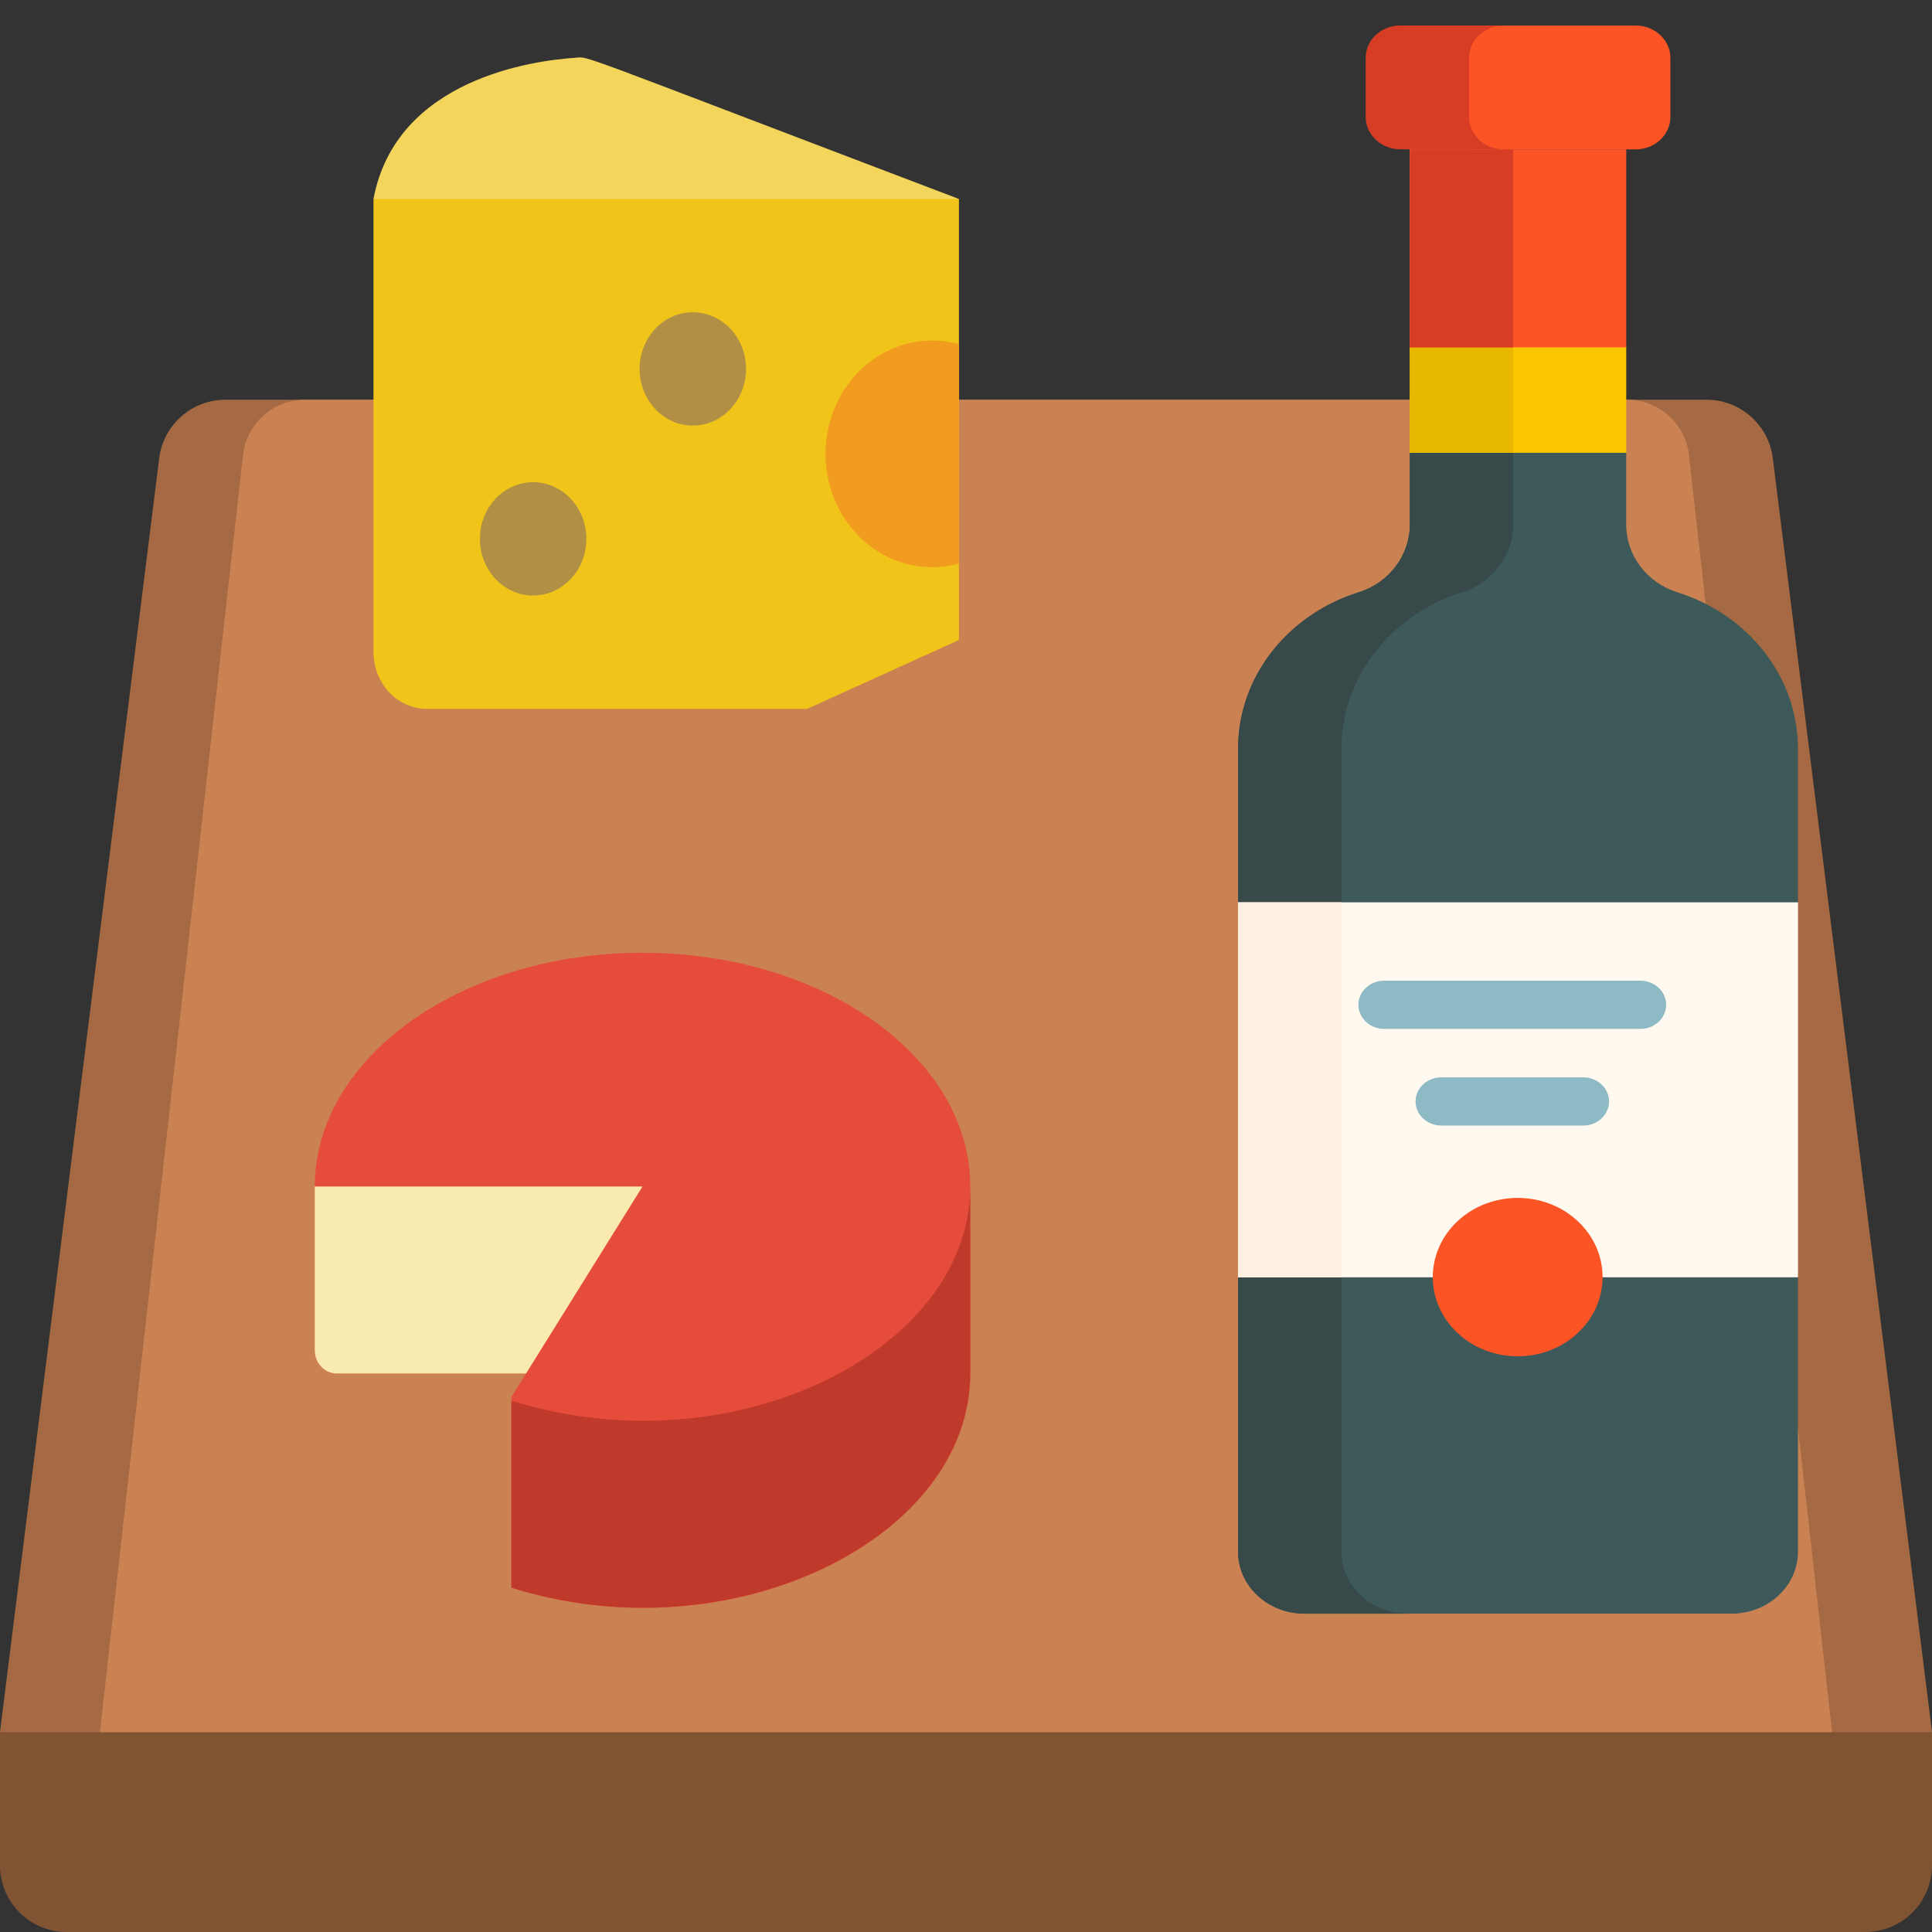 <?xml version="1.0" encoding="UTF-8" standalone="no"?>
<svg
   xmlns:dc="http://purl.org/dc/elements/1.1/"
   xmlns:cc="http://creativecommons.org/ns#"
   xmlns:rdf="http://www.w3.org/1999/02/22-rdf-syntax-ns#"
   xmlns:svg="http://www.w3.org/2000/svg"
   xmlns="http://www.w3.org/2000/svg"
   xmlns:sodipodi="http://sodipodi.sourceforge.net/DTD/sodipodi-0.dtd"
   xmlns:inkscape="http://www.inkscape.org/namespaces/inkscape"
   height="512"
   viewBox="0 0 58 58"
   width="512"
   version="1.1"
   id="svg23"
   sodipodi:docname="cheese.svg"
   inkscape:version="0.92.3 (2405546, 2018-03-11)">
  <rect x="0" y="0" width="58" height="58" fill="#333333" stroke="none"/>
  <defs
     id="defs27" />
  <sodipodi:namedview
     pagecolor="#ffffff"
     bordercolor="#666666"
     borderopacity="1"
     objecttolerance="10"
     gridtolerance="10"
     guidetolerance="10"
     inkscape:pageopacity="0"
     inkscape:pageshadow="2"
     inkscape:window-width="1853"
     inkscape:window-height="1025"
     id="namedview25"
     showgrid="false"
     inkscape:zoom="0.4609375"
     inkscape:cx="256"
     inkscape:cy="256"
     inkscape:window-x="67"
     inkscape:window-y="27"
     inkscape:window-maximized="1"
     inkscape:current-layer="svg23" />
  <g
     id="020---Cheese-Board"
     fill="none">
    <path
       id="Shape"
       d="m58 52-29-5-29 5v4c0 1.105.895 2 2 2h54c1.105 0 2-.895 2-2z"
       fill="#805333" />
    <path
       id="path3"
       d="m51.23 12c1.009 0 1.861.749 1.99 1.75l4.78 38.25h-58l4.78-38.25c.129-1.001.981-1.75 1.99-1.75z"
       fill="#a56a43" />
    <path
       id="path5"
       d="m48.93 12c.953.046 1.72.798 1.784 1.75l4.286 38.25h-52l4.286-38.25c.064-.952.831-1.704 1.784-1.75z"
       fill="#cb8252" />
    <path
       id="path7"
       d="M 24.234,21.28 H 12.81 c -0.881,-0.003 -1.595,-0.763 -1.598,-1.701 V 5.973 l 6.391,-1.701 11.185,1.701 V 19.213 Z"
       inkscape:connector-curvature="0"
       style="fill:#f0c419;stroke-width:0.824" />
    <path
       id="path9"
       d="M 17.265,1.735 C 16.045,1.815 11.892,2.353 11.212,5.973 H 28.788 C 16.903,1.455 17.718,1.705 17.265,1.735 Z"
       inkscape:connector-curvature="0"
       style="fill:#f3d55b;stroke-width:0.824" />
    <path
       id="path11"
       d="m 28.788,16.917 c -1.295,0.36 -2.664,-0.177 -3.43,-1.346 -0.766,-1.169 -0.766,-2.722 0,-3.891 0.766,-1.169 2.134,-1.706 3.43,-1.346 z"
       inkscape:connector-curvature="0"
       style="fill:#f29c1f;stroke-width:0.824" />
    <ellipse
       id="Oval"
       cx="20.799"
       cy="11.075"
       rx="1.598"
       ry="1.701"
       style="fill:#b19046;stroke-width:0.824" />
    <ellipse
       id="circle14"
       cx="16.005"
       cy="16.177"
       rx="1.598"
       ry="1.701"
       style="fill:#b19046;stroke-width:0.824" />
    <path
       id="path16"
       d="m 19.288,28.602 c -5.431,0 -9.839,3.144 -9.839,7.018 v 4.913 c 0,0.388 0.294,0.702 0.656,0.702 h 5.687 l -0.439,0.702 v 5.727 c 6.618,2.078 13.775,-1.474 13.775,-6.429 v -5.614 c 0,-3.874 -4.408,-7.018 -9.839,-7.018 z"
       inkscape:connector-curvature="0"
       style="fill:#e64c3c;stroke-width:0.678" />
    <path
       id="path18"
       d="m 29.127,35.62 v 5.614 c 0,4.954 -7.171,8.502 -13.775,6.429 V 42.048 c 6.618,2.078 13.775,-1.477 13.775,-6.429 z"
       inkscape:connector-curvature="0"
       style="fill:#c03a2b;stroke-width:0.678" />
    <path
       id="path20"
       d="m 19.288,35.62 -3.496,5.614 h -5.687 c -0.362,0 -0.656,-0.314 -0.656,-0.702 v -4.913 z"
       inkscape:connector-curvature="0"
       style="fill:#f9eab0;stroke-width:0.678" />
  </g>
  <path
     inkscape:connector-curvature="0"
     style="fill:#3e5959;stroke-width:0.1"
     d="M 42.323,15.752 V 13.592 L 43.358,8.018 42.323,4.484 h 6.497 l -1.035,3.562 1.035,5.547 v 2.159 c 0,0.912 0.611,1.739 1.538,2.03 2.103,0.659 3.618,2.511 3.618,4.694 v 4.612 l -2.069,5.628 2.069,5.628 v 8.24 c 0,1.027 -0.892,1.859 -1.993,1.859 H 39.161 c -1.101,0 -1.993,-0.832 -1.993,-1.859 v -8.24 l 1.035,-5.279 -1.035,-5.978 v -4.612 c 0,-2.183 1.515,-4.036 3.618,-4.694 0.927,-0.29 1.538,-1.118 1.538,-2.03 z"
     id="path2" />
  <path
     inkscape:connector-curvature="0"
     style="fill:#384949;stroke-width:0.1"
     d="m 40.785,17.782 c 0.927,-0.29 1.538,-1.118 1.538,-2.03 V 13.592 L 43.358,8.129 42.324,4.484 h 3.104 V 15.752 c 0,0.912 -0.611,1.739 -1.538,2.03 -2.103,0.659 -3.618,2.511 -3.618,4.694 v 24.108 c 0,1.027 0.892,1.859 1.993,1.859 h -3.104 c -1.101,0 -1.993,-0.832 -1.993,-1.859 v -8.24 l 2.069,-5.628 -2.069,-5.628 V 22.476 c -9.8e-5,-2.183 1.515,-4.036 3.618,-4.694 z"
     id="path4" />
  <path
     inkscape:connector-curvature="0"
     style="fill:#fd5426;stroke-width:0.1"
     d="m 44.11,4.484 h 4.994 c 0.575,0 1.042,-0.435 1.042,-0.971 v -1.775 c 0,-0.537 -0.466,-0.971 -1.042,-0.971 h -4.994 c -0.575,0 -1.042,0.435 -1.042,0.971 v 1.775 c 0,0.537 0.466,0.972 1.042,0.972 z"
     id="path6" />
  <path
     inkscape:connector-curvature="0"
     style="fill:#d73d24;stroke-width:0.1"
     d="m 42.041,0.765 h 3.104 c -0.575,0 -1.042,0.435 -1.042,0.971 v 1.775 c 0,0.537 0.466,0.971 1.042,0.971 h -3.104 c -0.575,0 -1.042,-0.435 -1.042,-0.971 v -1.775 c 0,-0.537 0.466,-0.971 1.042,-0.971 z"
     id="path8" />
  <path
     inkscape:connector-curvature="0"
     style="fill:#fff9f0;stroke-width:0.1"
     d="M 53.977,27.088 H 37.168 v 11.257 h 16.809 z"
     id="path10" />
  <path
     inkscape:connector-curvature="0"
     style="fill:#ffefe1;stroke-width:0.1"
     d="m 40.271,27.088 h -3.104 v 11.257 h 3.104 z"
     id="path12" />
  <path
     inkscape:connector-curvature="0"
     style="fill:#fac600;stroke-width:0.1"
     d="m 48.821,10.418 v 3.175 H 42.323 V 10.418 l 3.503,-1.93 z"
     id="path14" />
  <path
     inkscape:connector-curvature="0"
     style="fill:#e8b800;stroke-width:0.1"
     d="m 45.427,4.484 h -3.104 v 9.109 h 3.104 z"
     id="path16-3" />
  <path
     inkscape:connector-curvature="0"
     style="fill:#fd5426;stroke-width:0.1"
     d="m 48.821,4.484 h -6.497 v 5.944 h 6.497 z"
     id="path18-8" />
  <path
     inkscape:connector-curvature="0"
     style="fill:#d73d24;stroke-width:0.1"
     d="m 45.427,4.484 h -3.104 v 5.944 h 3.104 z"
     id="path20-5" />
  <path
     inkscape:connector-curvature="0"
     style="fill:#8ebac5;stroke-width:0.1"
     d="m 41.557,30.889 h 7.686 c 0.429,0 0.776,-0.324 0.776,-0.724 0,-0.4 -0.347,-0.724 -0.776,-0.724 h -7.686 c -0.429,0 -0.776,0.324 -0.776,0.724 0,0.4 0.347,0.724 0.776,0.724 z"
     id="path22" />
  <path
     inkscape:connector-curvature="0"
     style="fill:#8ebac5;stroke-width:0.1"
     d="m 43.271,33.79 h 4.258 c 0.429,0 0.776,-0.324 0.776,-0.724 0,-0.4 -0.347,-0.724 -0.776,-0.724 h -4.257 c -0.429,0 -0.776,0.324 -0.776,0.724 -1.01e-4,0.4 0.347,0.724 0.776,0.724 z"
     id="path24" />
  <circle
     r="2.465"
     style="fill:#fd5426;stroke-width:0.1"
     cx="-59.272"
     cy="-3.056"
     transform="matrix(-0.731,-0.682,-0.731,0.682,0,0)"
     id="ellipse26" />
</svg>
